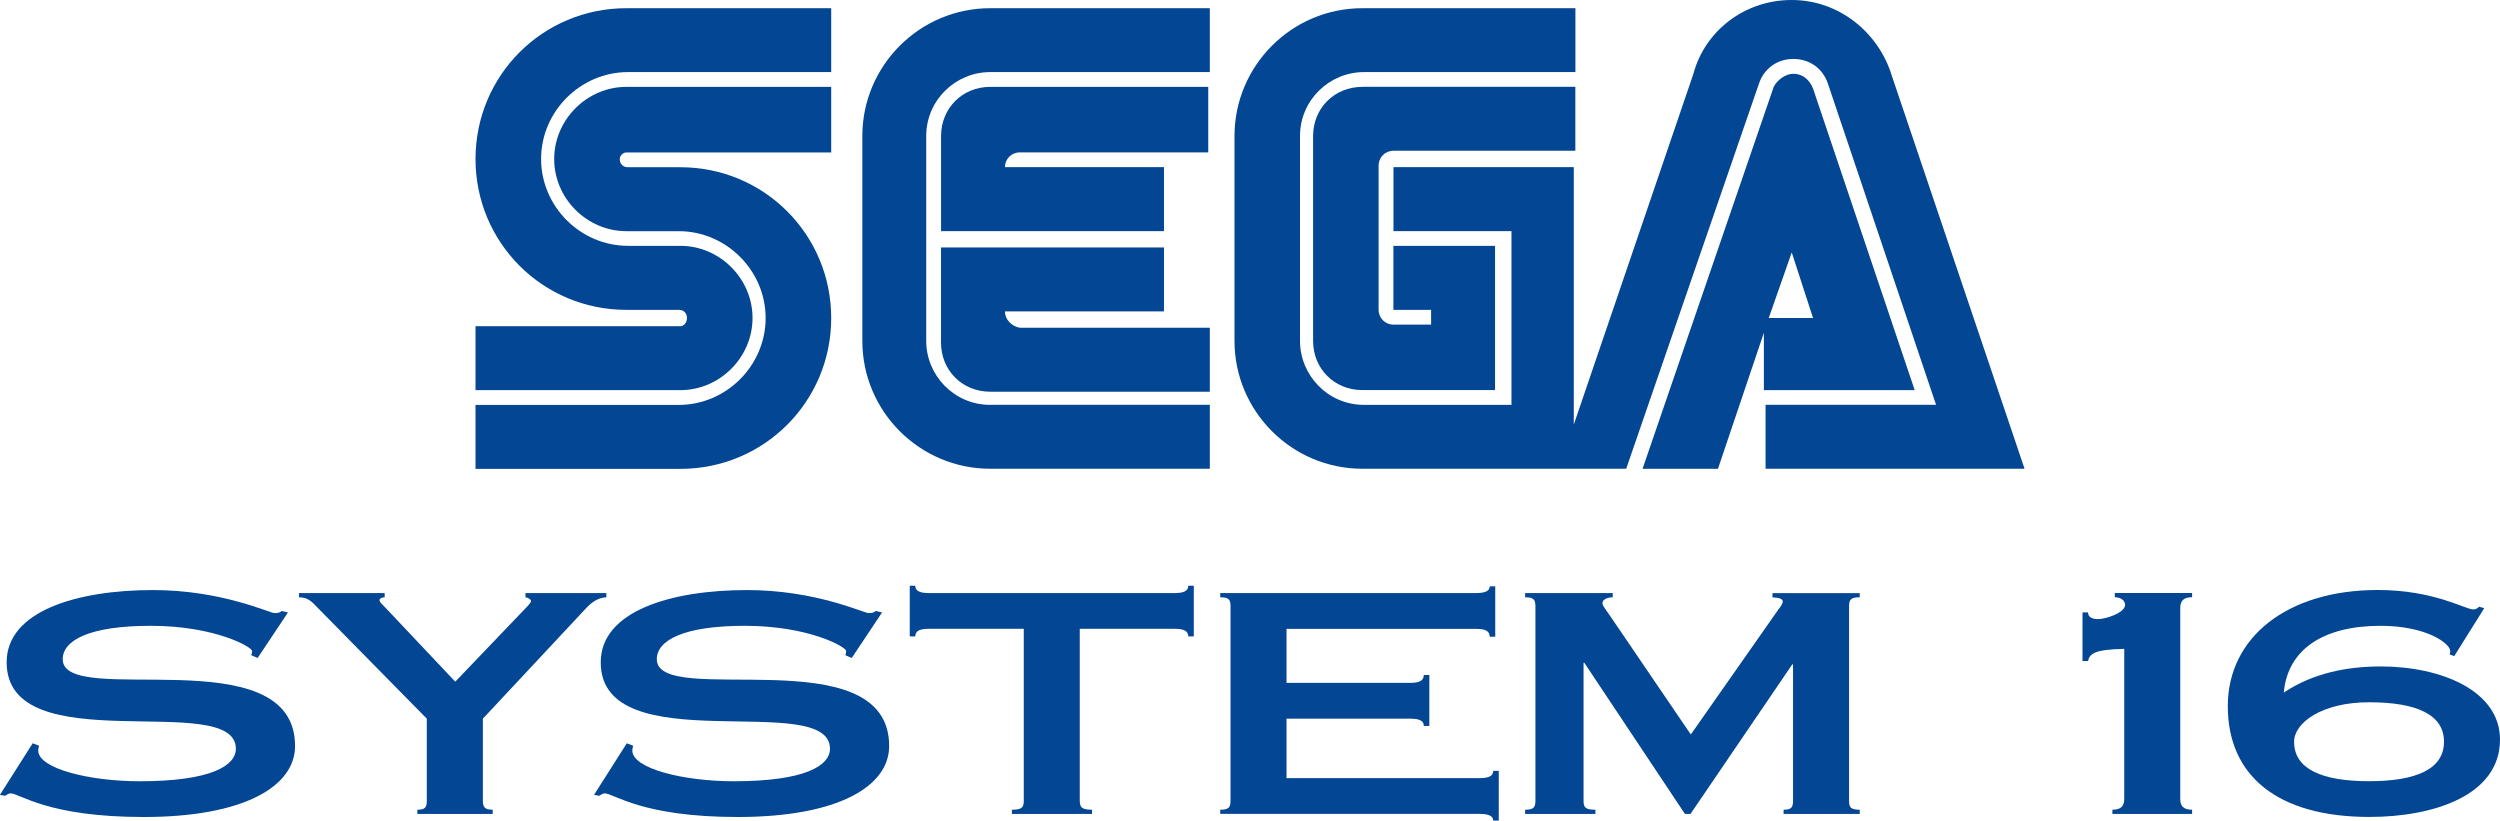 <?xml version="1.0" encoding="utf-8"?>
<!-- Generator: Adobe Illustrator 25.4.1, SVG Export Plug-In . SVG Version: 6.00 Build 0)  -->
<svg version="1.1" id="Layer_1" xmlns="http://www.w3.org/2000/svg" xmlns:xlink="http://www.w3.org/1999/xlink" x="0px" y="0px"
	 viewBox="0 0 3839 1260.2" style="enable-background:new 0 0 3839 1260.2;" xml:space="preserve">
<style type="text/css">
	.st0{fill:#FFFFFF;}
	.st1{fill:#034693;}
</style>
<g>
	<g>
		<path class="st1" d="M395.6,1010.4l-9.7-4.2c0.6-1.9,1.2-4.2,1.2-6.5c0-6.1-56.9-38.7-155.7-38.7c-94.5,0-135.1,22.4-135.1,51.3
			c0,76.4,356.8-35.4,356.8,133.3c0,61.5-77.5,109-232.6,109c-147.8,0-190.2-36.3-204.2-36.3c-3.6,0-5.5,2.3-8.5,3.7l-7.9-1.4
			l50.3-79.2l9.7,3.7c0,1.9-1.2,3.7-1.2,7.5c0,27.5,78.1,47.1,155.7,47.1c110.3,0,147.8-24.2,147.8-49.9c0-91.3-352,21.9-352-132.8
			c0-78.3,107.2-110.9,224.8-110.9c105.4,0,179.3,35.4,186.6,35.4c7.9,0,9.1-1.9,10.9-3.3l9.7,2.3L395.6,1010.4z"/>
		<path class="st1" d="M590.7,910.7v6.5c-4.2,0-7.9,1.9-7.9,4.2c0,3.3,3.6,6.1,8.5,11.2l107.8,114.2l111.5-116.5
			c2.4-2.8,4.8-5.6,4.8-7c0-2.8-4.2-5.6-8.5-6.1v-6.5h124.2v6.5c-12.7,0.5-23,7.9-31.5,17.2l-158.1,169.2v125.8c0,10.3,3,14,15.1,14
			v6.5H640.9v-6.5c12.1,0,14.5-3.7,14.5-14v-125.8L488.9,934.4c-9.1-9.3-15.1-17.2-29.7-17.2v-6.5H590.7z"/>
		<path class="st1" d="M1307.9,1010.4l-9.7-4.2c0.6-1.9,1.2-4.2,1.2-6.5c0-6.1-56.9-38.7-155.7-38.7c-94.5,0-135.1,22.4-135.1,51.3
			c0,76.4,356.8-35.4,356.8,133.3c0,61.5-77.5,109-232.6,109c-147.8,0-190.2-36.3-204.2-36.3c-3.6,0-5.5,2.3-8.5,3.7l-7.9-1.4
			l50.3-79.2l9.7,3.7c0,1.9-1.2,3.7-1.2,7.5c0,27.5,78.1,47.1,155.7,47.1c110.3,0,147.8-24.2,147.8-49.9c0-91.3-352,21.9-352-132.8
			c0-78.3,107.2-110.9,224.8-110.9c105.4,0,179.3,35.4,186.6,35.4c7.9,0,9.1-1.9,10.9-3.3l9.7,2.3L1307.9,1010.4z"/>
		<path class="st1" d="M1658.1,1229.4c0,10.3,3,14,18.8,14v6.5h-123v-6.5c15.8,0,18.2-3.7,18.2-14V965.6h-146
			c-14.5,0-20.6,3.7-20.6,11.7h-8.5v-77.8h8.5c0,7.5,6.1,11.2,20.6,11.2h378c14.5,0,20.6-3.7,20.6-11.2h8.5v77.8h-8.5
			c0-7.9-6.1-11.7-20.6-11.7h-146V1229.4z"/>
		<path class="st1" d="M1873.8,1243.4c13.3,0,15.8-3.7,15.8-14V931.2c0-10.3-2.4-14-15.8-14v-6.5h393.2c14.5,0,20.6-3.7,20.6-10.3
			h8.5v77.4h-8.5c0-8.4-6.1-12.1-20.6-12.1h-291.4v82.9h190.2c14.5,0,20.6-3.7,20.6-12.1h8.5v78.3h-8.5c0-3.7-1.2-6.5-4.8-8.4
			c-3-1.9-8.5-2.8-15.8-2.8h-190.2v91.3h296.8c14.5,0,20.6-3.7,20.6-11.2h8.5v76.4h-8.5c0-6.5-6.1-10.3-20.6-10.3h-398.6V1243.4z"/>
		<path class="st1" d="M2855.8,910.7v6.5c-13.9,0-16.4,3.7-16.4,14v298.2c0,10.3,2.4,14,16.4,14v6.5h-116.9v-6.5
			c12.1,0,14.5-3.7,14.5-14v-209.2h-1.2l-156.3,229.7h-8.5l-154.5-232.1h-1.2v211.6c0,10.3,2.4,14,18.2,14v6.5H2342v-6.5
			c13.3,0,15.8-3.7,15.8-14V931.2c0-10.3-2.4-14-15.8-14v-6.5h134.5v6.5c-7.9,0-15.8,3.3-15.8,8.9c0,4.2,4.2,8.4,13.3,21.9
			l122.4,179.9l134.5-192c3-3.7,6.7-8.9,6.7-12.1c0-4.2-5.5-6.1-15.8-6.5v-6.5H2855.8z"/>
		<path class="st1" d="M3262.1,996.4c-46,0.9-53.3,7.5-55.7,18.6h-8.5v-74.6h8.5c0,7.5,6.7,10.3,15.1,10.3
			c12.7,0,41.8-9.8,41.8-21.9c0-7-7.3-11.7-15.8-11.7v-6.5h118.7v6.5c-13.3,0-18.2,5.6-18.2,16.8v292.7c0,11.2,4.8,16.8,18.2,16.8
			v6.5h-122.4v-6.5c13.3,0,18.2-5.6,18.2-16.8V996.4z"/>
		<path class="st1" d="M3768.7,1007.6l-7.3-2.8c1.2-1.9,1.2-3.3,1.2-5.1c0-11.2-35.7-38.7-107.2-38.7c-86,0-142.4,35-148.4,102.5
			c45.4-30.3,98.1-40.1,149-40.1c92.7,0,183,37.3,183,112.3c0,86.2-103,118.8-200.5,118.8c-141.8,0-217.5-63.8-217.5-170.1
			S3513.1,906,3651.2,906c43.6,0,76.9,7.5,101.2,14.9c24.2,7.5,39.4,14.9,45.4,14.9c4.8,0,6.7-1.9,9.1-4.2l7.9,2.3L3768.7,1007.6z
			 M3637.9,1078.4c-72.7,0-115.1,31.7-115.1,60.6c0,41.9,42.4,60.6,115.1,60.6c72.7,0,115.1-18.6,115.1-60.6
			C3753,1097.1,3710.6,1078.4,3637.9,1078.4z"/>
	</g>
	<g>
		<g>
			<g>
				<g>
					<path class="st1" d="M1044.8,500.9H730.2v98.2h314.6c60.4,0,110.8-50.3,110.8-110.8s-50.3-110.8-110.8-110.8h-80.5
						c-73,0-133.4-60.4-133.4-133.4s60.4-133.4,133.4-133.4h312.1V12.6H961.8c-128.4,0-231.6,103.2-231.6,231.6
						s103.2,231.6,231.6,231.6h80.5c7.6,0,12.6,5,12.6,12.6C1054.9,495.9,1049.8,500.9,1044.8,500.9z"/>
					<path class="st1" d="M961.8,234.1h314.6V133.4H961.8c-60.4,0-110.8,50.3-110.8,110.8s50.3,110.8,110.8,110.8h80.5
						c73,0,133.4,60.4,133.4,133.4s-60.4,133.4-133.4,133.4H730.2v98.2h314.6c128.4,0,231.6-103.2,231.6-231.6
						s-103.2-231.6-231.6-231.6h-80.5c-7.6,0-12.6-5-12.6-12.6C951.7,239.1,956.7,234.1,961.8,234.1z"/>
				</g>
				<g>
					<path class="st1" d="M2091.9,133.4c-42.8,0-75.5,32.7-75.5,75.5v314.6c0,42.8,32.7,75.5,75.5,75.5h203.9V377.6h-156.1v98.2
						h57.9v22.7h-57.9c-12.6,0-22.7-10.1-22.7-22.7V254.2c0-12.6,10.1-22.7,22.7-22.7h279.4v-98.2H2091.9z"/>
					<path class="st1" d="M2711.1,599.1h229.1l-156.1-463.1c-5-12.6-15.1-22.7-30.2-22.7c-12.6,0-25.2,10.1-30.2,20.1l-201.4,586.5
						h115.8l70.5-208.9v88.1H2711.1z M2751.4,387.6l32.7,100.7h-68L2751.4,387.6z"/>
					<path class="st1" d="M2904.9,115.8C2884.8,50.3,2824.4,0,2751.4,0s-133.4,47.8-151,113.3l-183.7,538.7V256.7h-276.9v98.2H2321
						v266.8h-226.5c-55.4,0-98.2-45.3-98.2-98.2V208.9c0-55.4,45.3-98.2,98.2-98.2h324.7V12.6h-327.2
						c-108.2,0-196.3,88.1-196.3,196.3v314.6c0,108.2,88.1,196.3,196.3,196.3h405.2l203.9-591.5c7.6-22.7,27.7-37.8,52.9-37.8
						c25.2,0,45.3,15.1,52.9,37.8l166.1,493.3h-261.8v98.2h397.7l0,0L2904.9,115.8z"/>
				</g>
				<g>
					<path class="st1" d="M1520.5,621.7c-55.4,0-98.2-45.3-98.2-98.2V208.9c0-55.4,45.3-98.2,98.2-98.2h337.3V12.6h-337.3
						c-108.2,0-196.3,88.1-196.3,196.3v314.6c0,108.2,88.1,196.3,196.3,196.3h337.3v-98.2H1520.5z"/>
					<path class="st1" d="M1543.2,478.2h244.2v-98.2H1445v146c0,42.8,32.7,75.5,75.5,75.5h337.3v-98.2h-292
						C1553.3,500.9,1543.2,490.8,1543.2,478.2z"/>
					<path class="st1" d="M1787.4,256.7h-244.2c0-12.6,10.1-22.7,22.7-22.7h289.5V133.4h-334.8c-42.8,0-75.5,32.7-75.5,75.5v146
						h342.3C1787.4,354.9,1787.4,256.7,1787.4,256.7z"/>
				</g>
			</g>
		</g>
	</g>
</g>
</svg>
